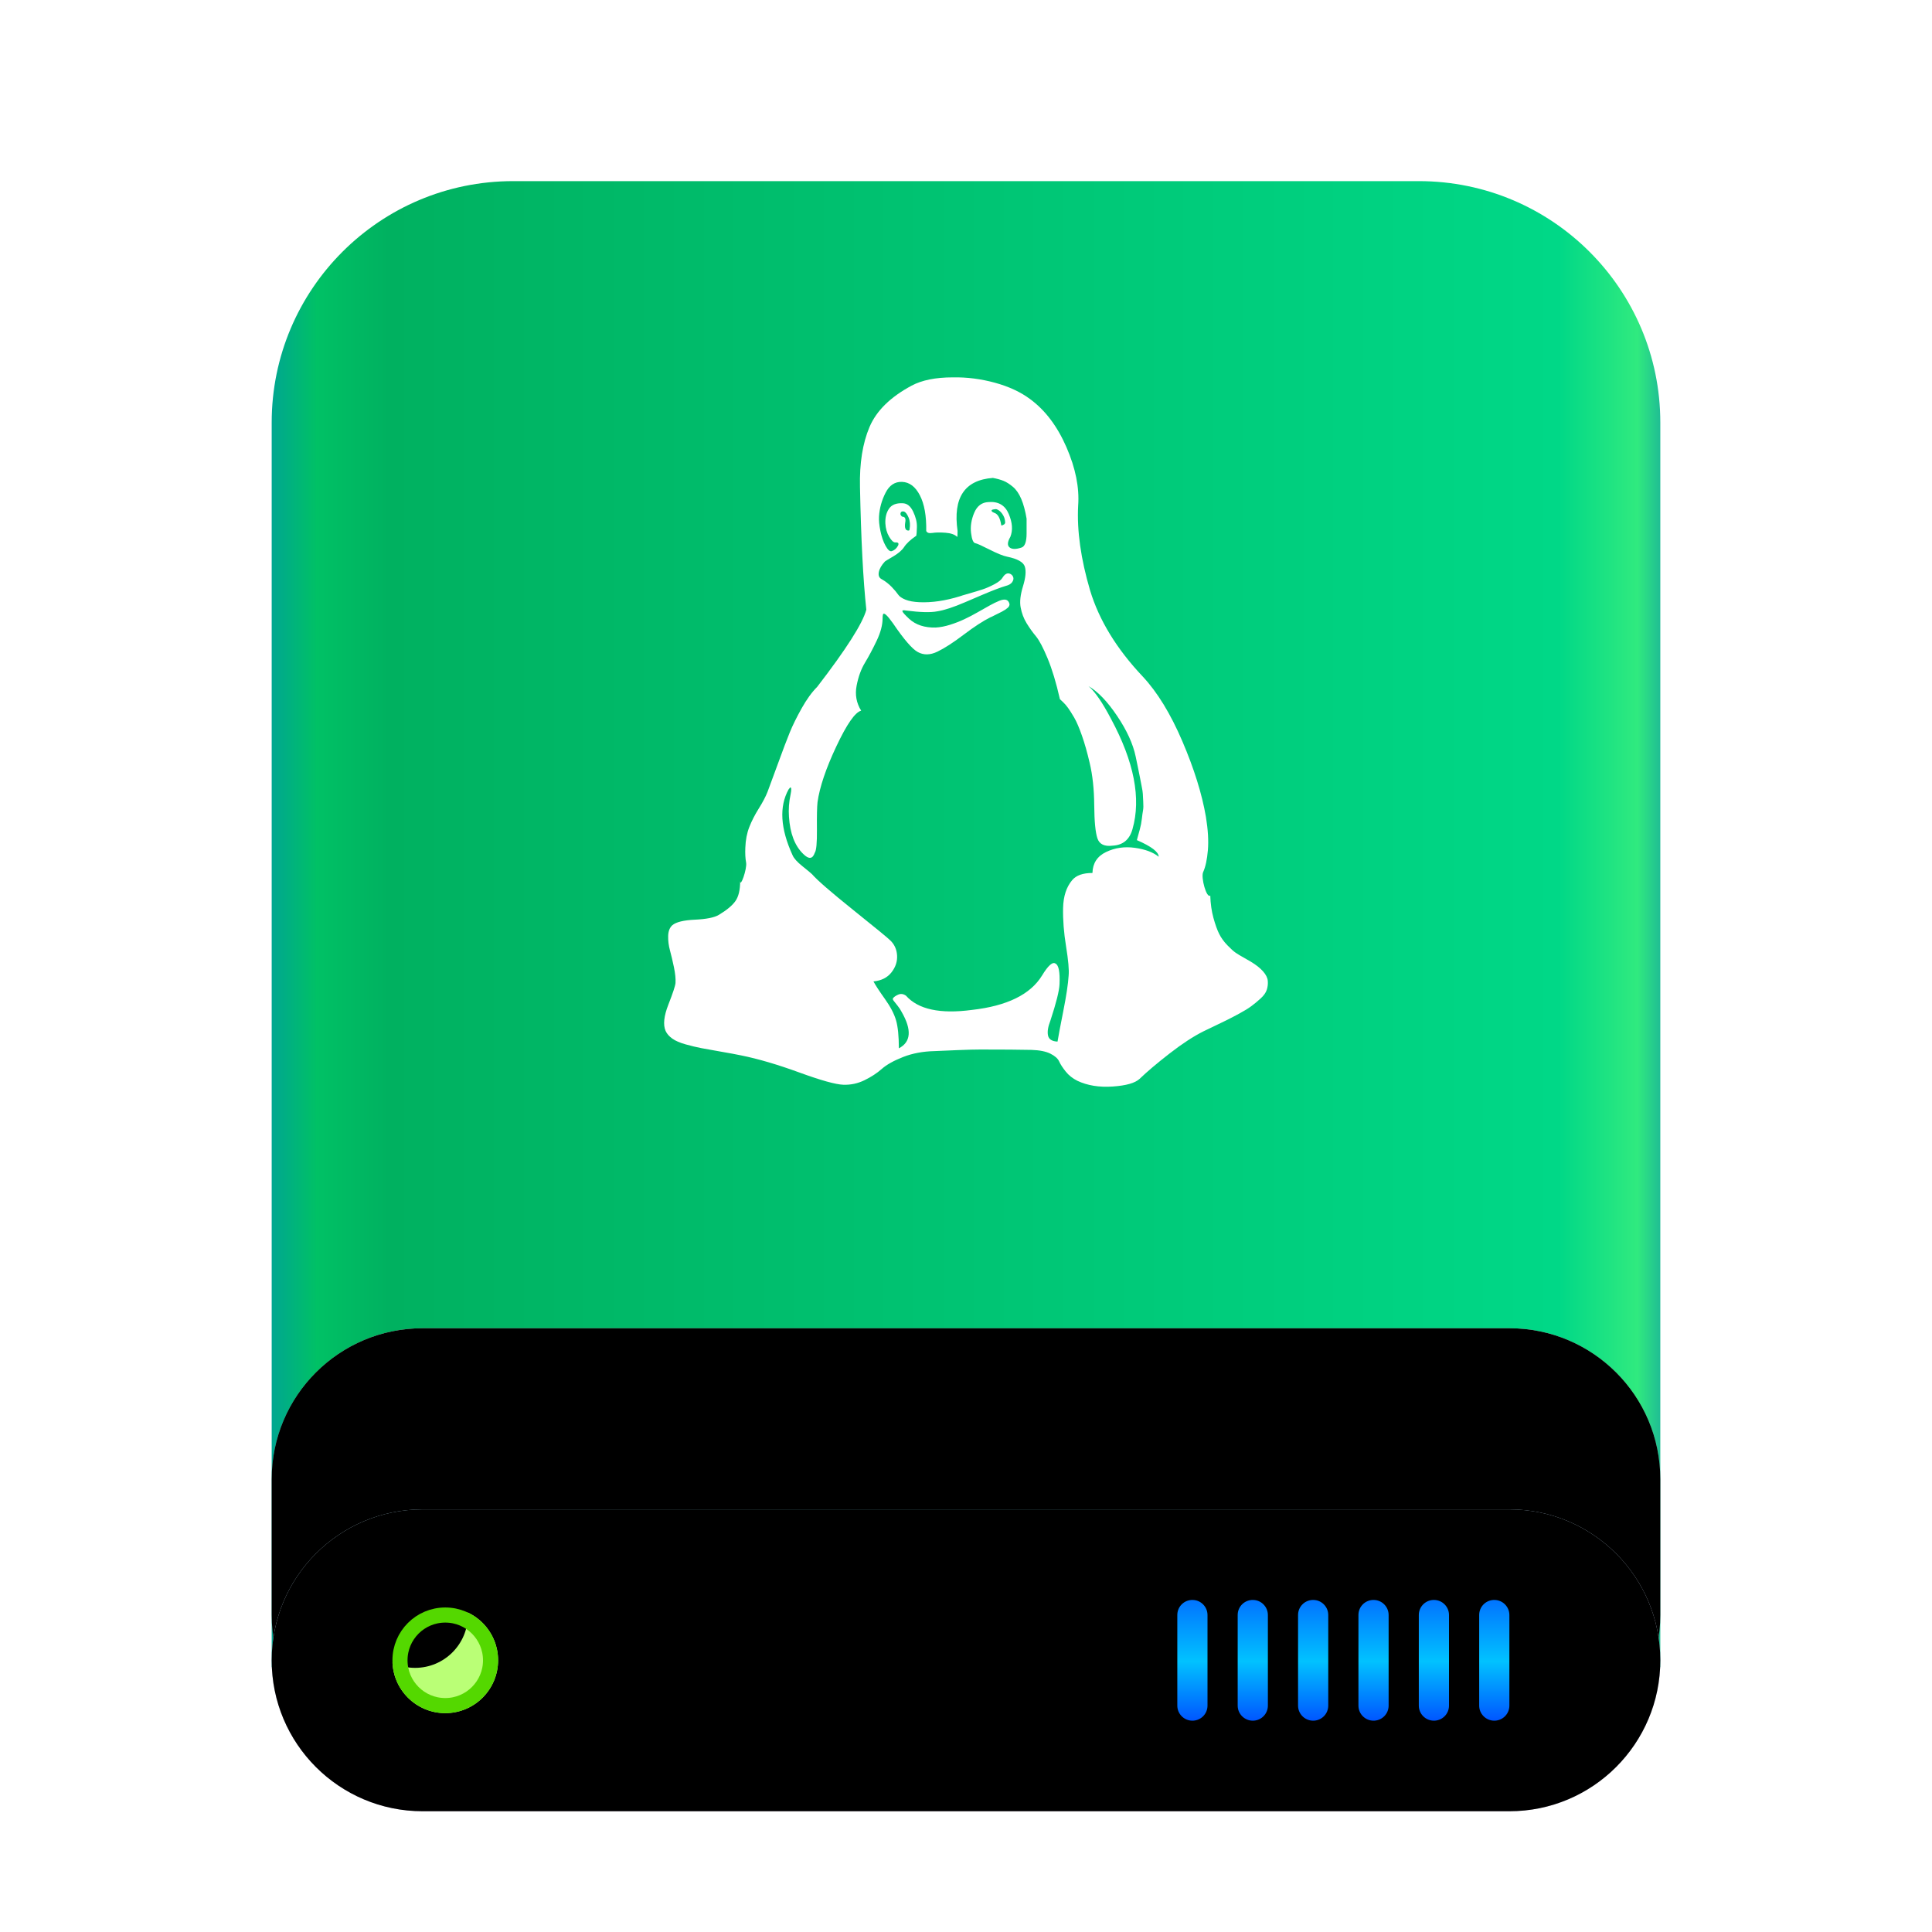 <svg xmlns="http://www.w3.org/2000/svg" xmlns:xlink="http://www.w3.org/1999/xlink" width="256" height="256" viewBox="0 0 256 256">
  <defs>
    <filter id="drive-harddisk-linux-256px-a" width="129.3%" height="125%" x="-14.7%" y="-12.5%" filterUnits="objectBoundingBox">
      <feOffset dy="4" in="SourceAlpha" result="shadowOffsetOuter1"/>
      <feGaussianBlur in="shadowOffsetOuter1" result="shadowBlurOuter1" stdDeviation="5"/>
      <feComposite in="shadowBlurOuter1" in2="SourceAlpha" operator="out" result="shadowBlurOuter1"/>
      <feColorMatrix in="shadowBlurOuter1" result="shadowMatrixOuter1" values="0 0 0 0 0   0 0 0 0 0   0 0 0 0 0  0 0 0 0.2 0"/>
      <feMerge>
        <feMergeNode in="shadowMatrixOuter1"/>
        <feMergeNode in="SourceGraphic"/>
      </feMerge>
    </filter>
    <linearGradient id="drive-harddisk-linux-256px-b" x1="102.549%" x2="-2.652%" y1="57.682%" y2="57.682%">
      <stop offset="0%" stop-color="#0067BC"/>
      <stop offset="4.571%" stop-color="#30EA7F"/>
      <stop offset="9.931%" stop-color="#00D887"/>
      <stop offset="88.945%" stop-color="#00B160"/>
      <stop offset="93.793%" stop-color="#00C165"/>
      <stop offset="100%" stop-color="#008CBD"/>
    </linearGradient>
    <linearGradient id="drive-harddisk-linux-256px-c" x1="100%" x2="0%" y1="56.43%" y2="56.43%">
      <stop offset="0%" stop-color="#FFF" stop-opacity=".5"/>
      <stop offset="9.936%" stop-color="#FFF" stop-opacity=".9"/>
      <stop offset="52.356%" stop-color="#FFF" stop-opacity=".7"/>
      <stop offset="87.648%" stop-color="#FFF" stop-opacity=".9"/>
      <stop offset="100%" stop-color="#FFF" stop-opacity=".5"/>
    </linearGradient>
    <path id="drive-harddisk-linux-256px-d" d="M7.72177936e-09,172.001 C6.39608757e-09,160.955 8.952,152 19.998,152 L164.002,152 C175.047,152 184,160.951 184,172.001 L184,189.999 C184,201.045 175.048,210 164.002,210 L19.998,210 C8.953,210 1.12079107e-08,201.049 9.88180267e-09,189.999 L7.72177936e-09,172.001 Z"/>
    <filter id="drive-harddisk-linux-256px-e" width="101.1%" height="103.4%" x="-.5%" y="-1.7%" filterUnits="objectBoundingBox">
      <feMorphology in="SourceAlpha" radius="2" result="shadowSpreadInner1"/>
      <feOffset in="shadowSpreadInner1" result="shadowOffsetInner1"/>
      <feComposite in="shadowOffsetInner1" in2="SourceAlpha" k2="-1" k3="1" operator="arithmetic" result="shadowInnerInner1"/>
      <feColorMatrix in="shadowInnerInner1" values="0 0 0 0 1   0 0 0 0 1   0 0 0 0 1  0 0 0 0.5 0"/>
    </filter>
    <radialGradient id="drive-harddisk-linux-256px-f" cx="48.239%" cy="19.103%" r="78.654%" fx="48.239%" fy="19.103%" gradientTransform="matrix(0 1 -.778 0 .631 -.291)">
      <stop offset="0%" stop-color="#7CFFFE"/>
      <stop offset="100%" stop-color="#D6CDE6"/>
    </radialGradient>
    <path id="drive-harddisk-linux-256px-g" d="M-4.26280167e-09,196 C-4.26280167e-09,184.954 8.952,176 19.998,176 L164.002,176 C175.047,176 184,184.952 184,196 L184,196 C184,207.046 175.048,216 164.002,216 L19.998,216 C8.953,216 -4.26280167e-09,207.048 -4.26280167e-09,196 L-4.26280167e-09,196 Z"/>
    <filter id="drive-harddisk-linux-256px-h" width="101.1%" height="105%" x="-.5%" y="-2.5%" filterUnits="objectBoundingBox">
      <feMorphology in="SourceAlpha" radius="2" result="shadowSpreadInner1"/>
      <feOffset in="shadowSpreadInner1" result="shadowOffsetInner1"/>
      <feComposite in="shadowOffsetInner1" in2="SourceAlpha" k2="-1" k3="1" operator="arithmetic" result="shadowInnerInner1"/>
      <feColorMatrix in="shadowInnerInner1" values="0 0 0 0 0   0 0 0 0 0.239   0 0 0 0 0.612  0 0 0 0.2 0"/>
    </filter>
    <linearGradient id="drive-harddisk-linux-256px-k" x1="50%" x2="50%" y1="0%" y2="100%">
      <stop offset="0%" stop-color="#0174FF"/>
      <stop offset="50.85%" stop-color="#01C2FF"/>
      <stop offset="100%" stop-color="#0056FF"/>
    </linearGradient>
    <path id="drive-harddisk-linux-256px-j" d="M122,188 C123.105,188 124,188.895 124,189.994 L124,202.006 C124,203.057 123.191,203.918 122.15,203.995 L122,204 C120.895,204 120,203.105 120,202.006 L120,189.994 C120,188.943 120.809,188.082 121.85,188.005 L122,188 Z M130,188 C131.105,188 132,188.895 132,189.994 L132,202.006 C132,203.057 131.191,203.918 130.15,203.995 L130,204 C128.895,204 128,203.105 128,202.006 L128,189.994 C128,188.943 128.809,188.082 129.85,188.005 L130,188 Z M138,188 C139.105,188 140,188.895 140,189.994 L140,202.006 C140,203.057 139.191,203.918 138.15,203.995 L138,204 C136.895,204 136,203.105 136,202.006 L136,189.994 C136,188.943 136.809,188.082 137.85,188.005 L138,188 Z M146,188 C147.105,188 148,188.895 148,189.994 L148,202.006 C148,203.057 147.191,203.918 146.15,203.995 L146,204 C144.895,204 144,203.105 144,202.006 L144,189.994 C144,188.943 144.809,188.082 145.85,188.005 L146,188 Z M154,188 C155.105,188 156,188.895 156,189.994 L156,202.006 C156,203.057 155.191,203.918 154.15,203.995 L154,204 C152.895,204 152,203.105 152,202.006 L152,189.994 C152,188.943 152.809,188.082 153.85,188.005 L154,188 Z M162,188 C163.105,188 164,188.895 164,189.994 L164,202.006 C164,203.057 163.191,203.918 162.15,203.995 L162,204 C160.895,204 160,203.105 160,202.006 L160,189.994 C160,188.943 160.809,188.082 161.85,188.005 L162,188 Z"/>
    <filter id="drive-harddisk-linux-256px-i" width="104.5%" height="125%" x="-2.3%" y="-6.2%" filterUnits="objectBoundingBox">
      <feOffset dy="2" in="SourceAlpha" result="shadowOffsetOuter1"/>
      <feColorMatrix in="shadowOffsetOuter1" values="0 0 0 0 1   0 0 0 0 1   0 0 0 0 1  0 0 0 0.3 0"/>
    </filter>
    <path id="drive-harddisk-linux-256px-l" d="M23,203 C26.866,203 30,199.866 30,196 C30,192.134 26.866,189 23,189 C19.134,189 16,192.134 16,196 C16,199.866 19.134,203 23,203 Z"/>
    <filter id="drive-harddisk-linux-256px-m" width="142.9%" height="142.9%" x="-21.4%" y="-21.4%" filterUnits="objectBoundingBox">
      <feOffset dx="-4" dy="-6" in="SourceAlpha" result="shadowOffsetInner1"/>
      <feComposite in="shadowOffsetInner1" in2="SourceAlpha" k2="-1" k3="1" operator="arithmetic" result="shadowInnerInner1"/>
      <feColorMatrix in="shadowInnerInner1" values="0 0 0 0 0.192   0 0 0 0 0.912   0 0 0 0 0.104  0 0 0 0.5 0"/>
    </filter>
  </defs>
  <g fill="none" fill-rule="evenodd">
    <g filter="url(#drive-harddisk-linux-256px-a)" transform="translate(36 20)">
      <path fill="url(#drive-harddisk-linux-256px-b)" d="M-3.48450158e-10,31.993 C-3.48450158e-10,14.324 14.323,4.06657819e-10 31.998,4.06657819e-10 L152.002,4.06657819e-10 C169.674,4.06657819e-10 184,14.32 184,31.993 L184,196.909 L-3.48450158e-10,196.909 L-3.48450158e-10,31.993 Z"/>
      <use fill="url(#drive-harddisk-linux-256px-c)" xlink:href="#drive-harddisk-linux-256px-d"/>
      <use fill="#000" filter="url(#drive-harddisk-linux-256px-e)" xlink:href="#drive-harddisk-linux-256px-d"/>
      <use fill="url(#drive-harddisk-linux-256px-f)" xlink:href="#drive-harddisk-linux-256px-g"/>
      <use fill="#000" filter="url(#drive-harddisk-linux-256px-h)" xlink:href="#drive-harddisk-linux-256px-g"/>
      <use fill="#000" filter="url(#drive-harddisk-linux-256px-i)" xlink:href="#drive-harddisk-linux-256px-j"/>
      <use fill="url(#drive-harddisk-linux-256px-k)" xlink:href="#drive-harddisk-linux-256px-j"/>
      <use fill="#BAFF76" xlink:href="#drive-harddisk-linux-256px-l"/>
      <use fill="#000" filter="url(#drive-harddisk-linux-256px-m)" xlink:href="#drive-harddisk-linux-256px-l"/>
      <path stroke="#54D800" stroke-linejoin="square" stroke-width="2" d="M23,202 C26.314,202 29,199.314 29,196 C29,192.686 26.314,190 23,190 C19.686,190 17,192.686 17,196 C17,199.314 19.686,202 23,202 Z"/>
    </g>
    <path fill="#FFF" d="M153.533,113.522 C153.533,112.893 152.569,112.158 150.642,111.319 C150.782,110.795 150.913,110.314 151.036,109.877 C151.159,109.44 151.246,108.985 151.299,108.513 C151.351,108.041 151.404,107.665 151.457,107.385 C151.509,107.106 151.518,106.712 151.483,106.205 C151.448,105.698 151.43,105.357 151.43,105.182 C151.43,105.007 151.369,104.623 151.246,104.028 C151.124,103.434 151.054,103.075 151.036,102.953 C151.019,102.831 150.931,102.394 150.773,101.642 C150.616,100.89 150.519,100.427 150.484,100.252 C150.134,98.573 149.31,96.773 148.014,94.849 C146.717,92.926 145.455,91.615 144.229,90.915 C145.07,91.615 146.069,93.066 147.225,95.269 C150.274,100.934 151.22,105.794 150.064,109.85 C149.678,111.249 148.802,111.983 147.435,112.053 C146.349,112.193 145.674,111.87 145.412,111.083 C145.149,110.296 145.009,108.836 144.991,106.703 C144.974,104.57 144.772,102.7 144.387,101.091 C144.071,99.727 143.73,98.521 143.362,97.472 C142.994,96.423 142.652,95.627 142.337,95.085 C142.021,94.543 141.75,94.115 141.522,93.8 C141.294,93.486 141.066,93.223 140.839,93.014 C140.611,92.804 140.479,92.681 140.444,92.646 C139.954,90.478 139.41,88.678 138.815,87.244 C138.219,85.81 137.702,84.831 137.264,84.307 C136.826,83.782 136.414,83.205 136.029,82.576 C135.643,81.946 135.381,81.247 135.24,80.478 C135.1,79.743 135.205,78.808 135.556,77.672 C135.906,76.535 135.985,75.67 135.792,75.075 C135.6,74.481 134.82,74.044 133.453,73.764 C132.927,73.659 132.148,73.344 131.114,72.82 C130.08,72.295 129.458,72.015 129.248,71.981 C128.968,71.946 128.775,71.491 128.67,70.617 C128.565,69.743 128.705,68.851 129.09,67.942 C129.476,67.033 130.106,66.561 130.983,66.526 C132.279,66.421 133.173,66.945 133.663,68.099 C134.154,69.253 134.224,70.267 133.874,71.141 C133.488,71.806 133.453,72.269 133.769,72.531 C134.084,72.794 134.61,72.802 135.345,72.557 C135.801,72.418 136.029,71.788 136.029,70.669 L136.029,68.729 C135.854,67.68 135.617,66.805 135.319,66.106 C135.021,65.407 134.653,64.873 134.215,64.506 C133.777,64.139 133.366,63.877 132.98,63.719 C132.595,63.562 132.121,63.431 131.561,63.326 C127.811,63.606 126.252,65.949 126.883,70.355 C126.883,70.879 126.865,71.141 126.83,71.141 C126.515,70.827 125.998,70.643 125.279,70.591 C124.561,70.538 123.983,70.547 123.545,70.617 C123.107,70.687 122.835,70.599 122.73,70.355 C122.765,68.361 122.485,66.788 121.889,65.634 C121.293,64.48 120.505,63.886 119.523,63.851 C118.577,63.816 117.85,64.296 117.342,65.293 C116.834,66.29 116.545,67.33 116.475,68.414 C116.44,68.938 116.501,69.585 116.659,70.355 C116.816,71.124 117.044,71.779 117.342,72.321 C117.64,72.863 117.911,73.099 118.157,73.03 C118.507,72.925 118.787,72.68 118.998,72.295 C119.138,71.981 119.015,71.841 118.63,71.876 C118.385,71.876 118.113,71.622 117.815,71.115 C117.517,70.608 117.351,70.022 117.316,69.358 C117.281,68.589 117.438,67.942 117.789,67.417 C118.139,66.893 118.735,66.648 119.576,66.683 C120.172,66.683 120.645,67.05 120.995,67.784 C121.346,68.519 121.512,69.201 121.495,69.83 C121.477,70.459 121.451,70.844 121.416,70.984 C120.645,71.508 120.102,72.015 119.786,72.505 C119.506,72.925 119.024,73.336 118.341,73.738 C117.657,74.14 117.298,74.358 117.263,74.393 C116.808,74.883 116.536,75.355 116.448,75.809 C116.361,76.264 116.492,76.579 116.843,76.754 C117.333,77.033 117.771,77.374 118.157,77.776 C118.542,78.179 118.823,78.511 118.998,78.773 C119.173,79.035 119.497,79.263 119.97,79.455 C120.443,79.647 121.065,79.761 121.836,79.796 C123.483,79.866 125.271,79.603 127.198,79.009 C127.268,78.974 127.671,78.852 128.407,78.642 C129.143,78.432 129.747,78.248 130.22,78.091 C130.693,77.934 131.21,77.706 131.771,77.409 C132.332,77.112 132.7,76.806 132.875,76.491 C133.19,76.002 133.541,75.862 133.926,76.072 C134.101,76.177 134.215,76.325 134.268,76.518 C134.32,76.71 134.268,76.92 134.11,77.147 C133.952,77.374 133.663,77.54 133.243,77.645 C132.542,77.855 131.552,78.231 130.273,78.773 C128.994,79.315 128.197,79.656 127.881,79.796 C126.339,80.46 125.113,80.862 124.202,81.002 C123.326,81.177 121.941,81.142 120.049,80.897 C119.699,80.827 119.541,80.862 119.576,81.002 C119.611,81.142 119.909,81.474 120.47,81.999 C121.346,82.803 122.52,83.188 123.991,83.153 C124.587,83.118 125.218,82.995 125.884,82.786 C126.55,82.576 127.18,82.331 127.776,82.051 C128.372,81.771 128.959,81.466 129.537,81.133 C130.115,80.801 130.641,80.504 131.114,80.242 C131.587,79.979 132.016,79.77 132.402,79.612 C132.787,79.455 133.094,79.411 133.322,79.481 C133.549,79.551 133.698,79.743 133.769,80.058 C133.769,80.128 133.751,80.207 133.716,80.294 C133.681,80.382 133.611,80.469 133.506,80.556 C133.401,80.644 133.295,80.722 133.19,80.792 C133.085,80.862 132.936,80.95 132.744,81.055 C132.551,81.16 132.393,81.238 132.27,81.291 C132.148,81.343 131.973,81.431 131.745,81.553 C131.517,81.675 131.351,81.754 131.245,81.789 C130.264,82.278 129.081,83.048 127.697,84.097 C126.313,85.146 125.148,85.898 124.202,86.352 C123.256,86.807 122.397,86.824 121.626,86.405 C120.89,86.02 119.786,84.744 118.314,82.576 C117.543,81.492 117.105,81.107 117,81.422 C116.965,81.527 116.948,81.702 116.948,81.946 C116.948,82.82 116.685,83.808 116.159,84.91 C115.634,86.011 115.117,86.982 114.609,87.821 C114.1,88.66 113.733,89.674 113.505,90.863 C113.277,92.052 113.478,93.153 114.109,94.167 C113.303,94.377 112.208,95.951 110.824,98.888 C109.44,101.825 108.607,104.291 108.327,106.284 C108.257,106.913 108.231,108.12 108.248,109.903 C108.266,111.686 108.169,112.718 107.959,112.998 C107.679,113.837 107.171,113.889 106.435,113.155 C105.313,112.071 104.683,110.427 104.542,108.224 C104.472,107.245 104.542,106.266 104.753,105.287 C104.893,104.623 104.875,104.308 104.7,104.343 L104.49,104.605 C103.228,106.878 103.403,109.781 105.015,113.312 C105.191,113.732 105.629,114.221 106.33,114.781 C107.03,115.34 107.451,115.69 107.591,115.83 C108.292,116.634 110.114,118.216 113.058,120.577 C116.002,122.937 117.631,124.275 117.946,124.589 C118.507,125.114 118.814,125.778 118.866,126.582 C118.919,127.387 118.674,128.139 118.13,128.838 C117.587,129.537 116.79,129.939 115.739,130.044 C116.019,130.569 116.527,131.347 117.263,132.378 C117.999,133.41 118.49,134.354 118.735,135.211 C118.98,136.067 119.103,137.3 119.103,138.909 C120.715,138.069 120.838,136.461 119.471,134.083 C119.331,133.803 119.147,133.524 118.919,133.244 C118.691,132.964 118.525,132.754 118.42,132.614 C118.314,132.475 118.279,132.37 118.314,132.3 C118.42,132.125 118.647,131.959 118.998,131.801 C119.348,131.644 119.699,131.688 120.049,131.933 C121.661,133.751 124.57,134.38 128.775,133.821 C133.436,133.296 136.537,131.775 138.079,129.257 C138.885,127.929 139.481,127.404 139.866,127.684 C140.287,127.894 140.462,128.803 140.392,130.411 C140.357,131.286 139.954,132.894 139.183,135.237 C138.867,136.041 138.762,136.697 138.867,137.204 C138.972,137.711 139.393,137.982 140.129,138.017 C140.234,137.352 140.488,136.006 140.891,133.978 C141.294,131.95 141.531,130.376 141.601,129.257 C141.671,128.523 141.557,127.238 141.259,125.402 C140.961,123.567 140.83,121.871 140.865,120.315 C140.9,118.758 141.303,117.526 142.074,116.617 C142.599,115.987 143.493,115.673 144.755,115.673 C144.79,114.379 145.394,113.452 146.568,112.893 C147.742,112.333 149.012,112.15 150.379,112.342 C151.746,112.534 152.797,112.928 153.533,113.522 L153.533,113.522 Z M120.522,70.145 C120.627,69.55 120.583,69.026 120.391,68.571 C120.198,68.117 119.996,67.854 119.786,67.784 C119.471,67.714 119.313,67.837 119.313,68.152 C119.383,68.326 119.471,68.431 119.576,68.466 C119.926,68.466 120.049,68.729 119.944,69.253 C119.839,69.952 119.979,70.302 120.364,70.302 C120.47,70.302 120.522,70.25 120.522,70.145 L120.522,70.145 Z M133.19,69.306 C133.19,68.921 133.103,68.58 132.927,68.283 C132.752,67.985 132.56,67.767 132.349,67.627 C132.139,67.487 131.981,67.435 131.876,67.47 C131.386,67.505 131.263,67.627 131.508,67.837 C131.578,67.872 131.648,67.907 131.718,67.942 C132.209,68.082 132.524,68.624 132.665,69.568 C132.665,69.673 132.805,69.638 133.085,69.463 L133.19,69.306 Z M167.358,128.707 C167.743,129.144 167.953,129.563 167.988,129.966 C168.023,130.368 167.98,130.761 167.857,131.146 C167.734,131.53 167.463,131.915 167.042,132.3 C166.622,132.684 166.21,133.025 165.807,133.322 C165.404,133.62 164.878,133.943 164.23,134.293 C163.582,134.643 163.03,134.931 162.574,135.158 C162.119,135.386 161.558,135.657 160.892,135.971 C160.226,136.286 159.753,136.513 159.473,136.653 C158.141,137.318 156.643,138.297 154.978,139.59 C153.314,140.884 151.991,142.003 151.01,142.947 C150.414,143.507 149.223,143.848 147.435,143.97 C145.648,144.093 144.089,143.839 142.757,143.21 C142.126,142.895 141.609,142.484 141.206,141.977 C140.803,141.47 140.514,141.024 140.339,140.639 C140.164,140.255 139.778,139.914 139.183,139.617 C138.587,139.319 137.763,139.153 136.712,139.118 C135.17,139.083 132.892,139.066 129.879,139.066 C129.213,139.066 128.214,139.092 126.883,139.145 C125.551,139.197 124.535,139.241 123.834,139.276 C122.292,139.311 120.899,139.573 119.655,140.062 C118.411,140.552 117.473,141.077 116.843,141.636 C116.212,142.196 115.45,142.694 114.556,143.131 C113.662,143.568 112.725,143.769 111.744,143.734 C110.728,143.699 108.783,143.157 105.909,142.108 C103.036,141.059 100.477,140.307 98.235,139.853 C97.569,139.713 96.675,139.547 95.554,139.354 C94.432,139.162 93.556,139.005 92.926,138.882 C92.295,138.76 91.603,138.594 90.849,138.384 C90.096,138.174 89.509,137.921 89.088,137.623 C88.668,137.326 88.37,136.985 88.195,136.601 C87.844,135.796 87.967,134.634 88.563,133.113 C89.158,131.592 89.474,130.639 89.509,130.254 C89.544,129.695 89.474,128.995 89.299,128.156 C89.123,127.317 88.948,126.574 88.773,125.927 C88.598,125.28 88.519,124.642 88.536,124.012 C88.554,123.383 88.738,122.911 89.088,122.596 C89.579,122.177 90.578,121.932 92.084,121.862 C93.591,121.792 94.643,121.582 95.238,121.232 C96.29,120.603 97.026,119.991 97.446,119.397 C97.867,118.802 98.077,117.911 98.077,116.722 C98.077,117.718 99.006,115.148 98.865,114.309 C98.76,113.749 98.725,113.085 98.76,112.316 C98.795,111.302 98.971,110.392 99.286,109.588 C99.601,108.784 100.022,107.962 100.547,107.123 C101.073,106.284 101.459,105.549 101.704,104.92 C101.984,104.186 102.449,102.927 103.097,101.144 C103.745,99.36 104.262,97.996 104.648,97.052 C105.033,96.108 105.559,95.042 106.224,93.853 C106.89,92.664 107.574,91.72 108.275,91.02 C112.129,86.02 114.302,82.611 114.793,80.792 C114.372,76.876 114.092,71.456 113.952,64.532 C113.881,61.385 114.302,58.737 115.213,56.586 C116.124,54.436 117.981,52.608 120.785,51.105 C122.152,50.371 123.974,50.003 126.252,50.003 C128.109,49.968 129.966,50.204 131.824,50.711 C133.681,51.219 135.24,51.944 136.502,52.888 C138.499,54.357 140.103,56.481 141.312,59.261 C142.521,62.041 143.037,64.62 142.862,66.998 C142.687,70.32 143.213,74.061 144.439,78.222 C145.631,82.174 147.961,85.985 151.43,89.657 C153.358,91.72 155.101,94.57 156.661,98.206 C158.22,101.843 159.263,105.182 159.788,108.224 C160.069,109.938 160.156,111.415 160.051,112.657 C159.946,113.898 159.736,114.868 159.42,115.568 C159.105,116.267 159.876,119.082 160.366,118.662 C160.401,119.746 160.542,120.734 160.787,121.626 C161.032,122.517 161.286,123.226 161.549,123.75 C161.812,124.275 162.171,124.773 162.627,125.245 C163.082,125.717 163.45,126.049 163.731,126.242 C164.011,126.434 164.388,126.661 164.861,126.923 C165.334,127.186 165.623,127.352 165.728,127.422 C166.429,127.841 166.972,128.27 167.358,128.707 Z"/>
  </g>
</svg>
